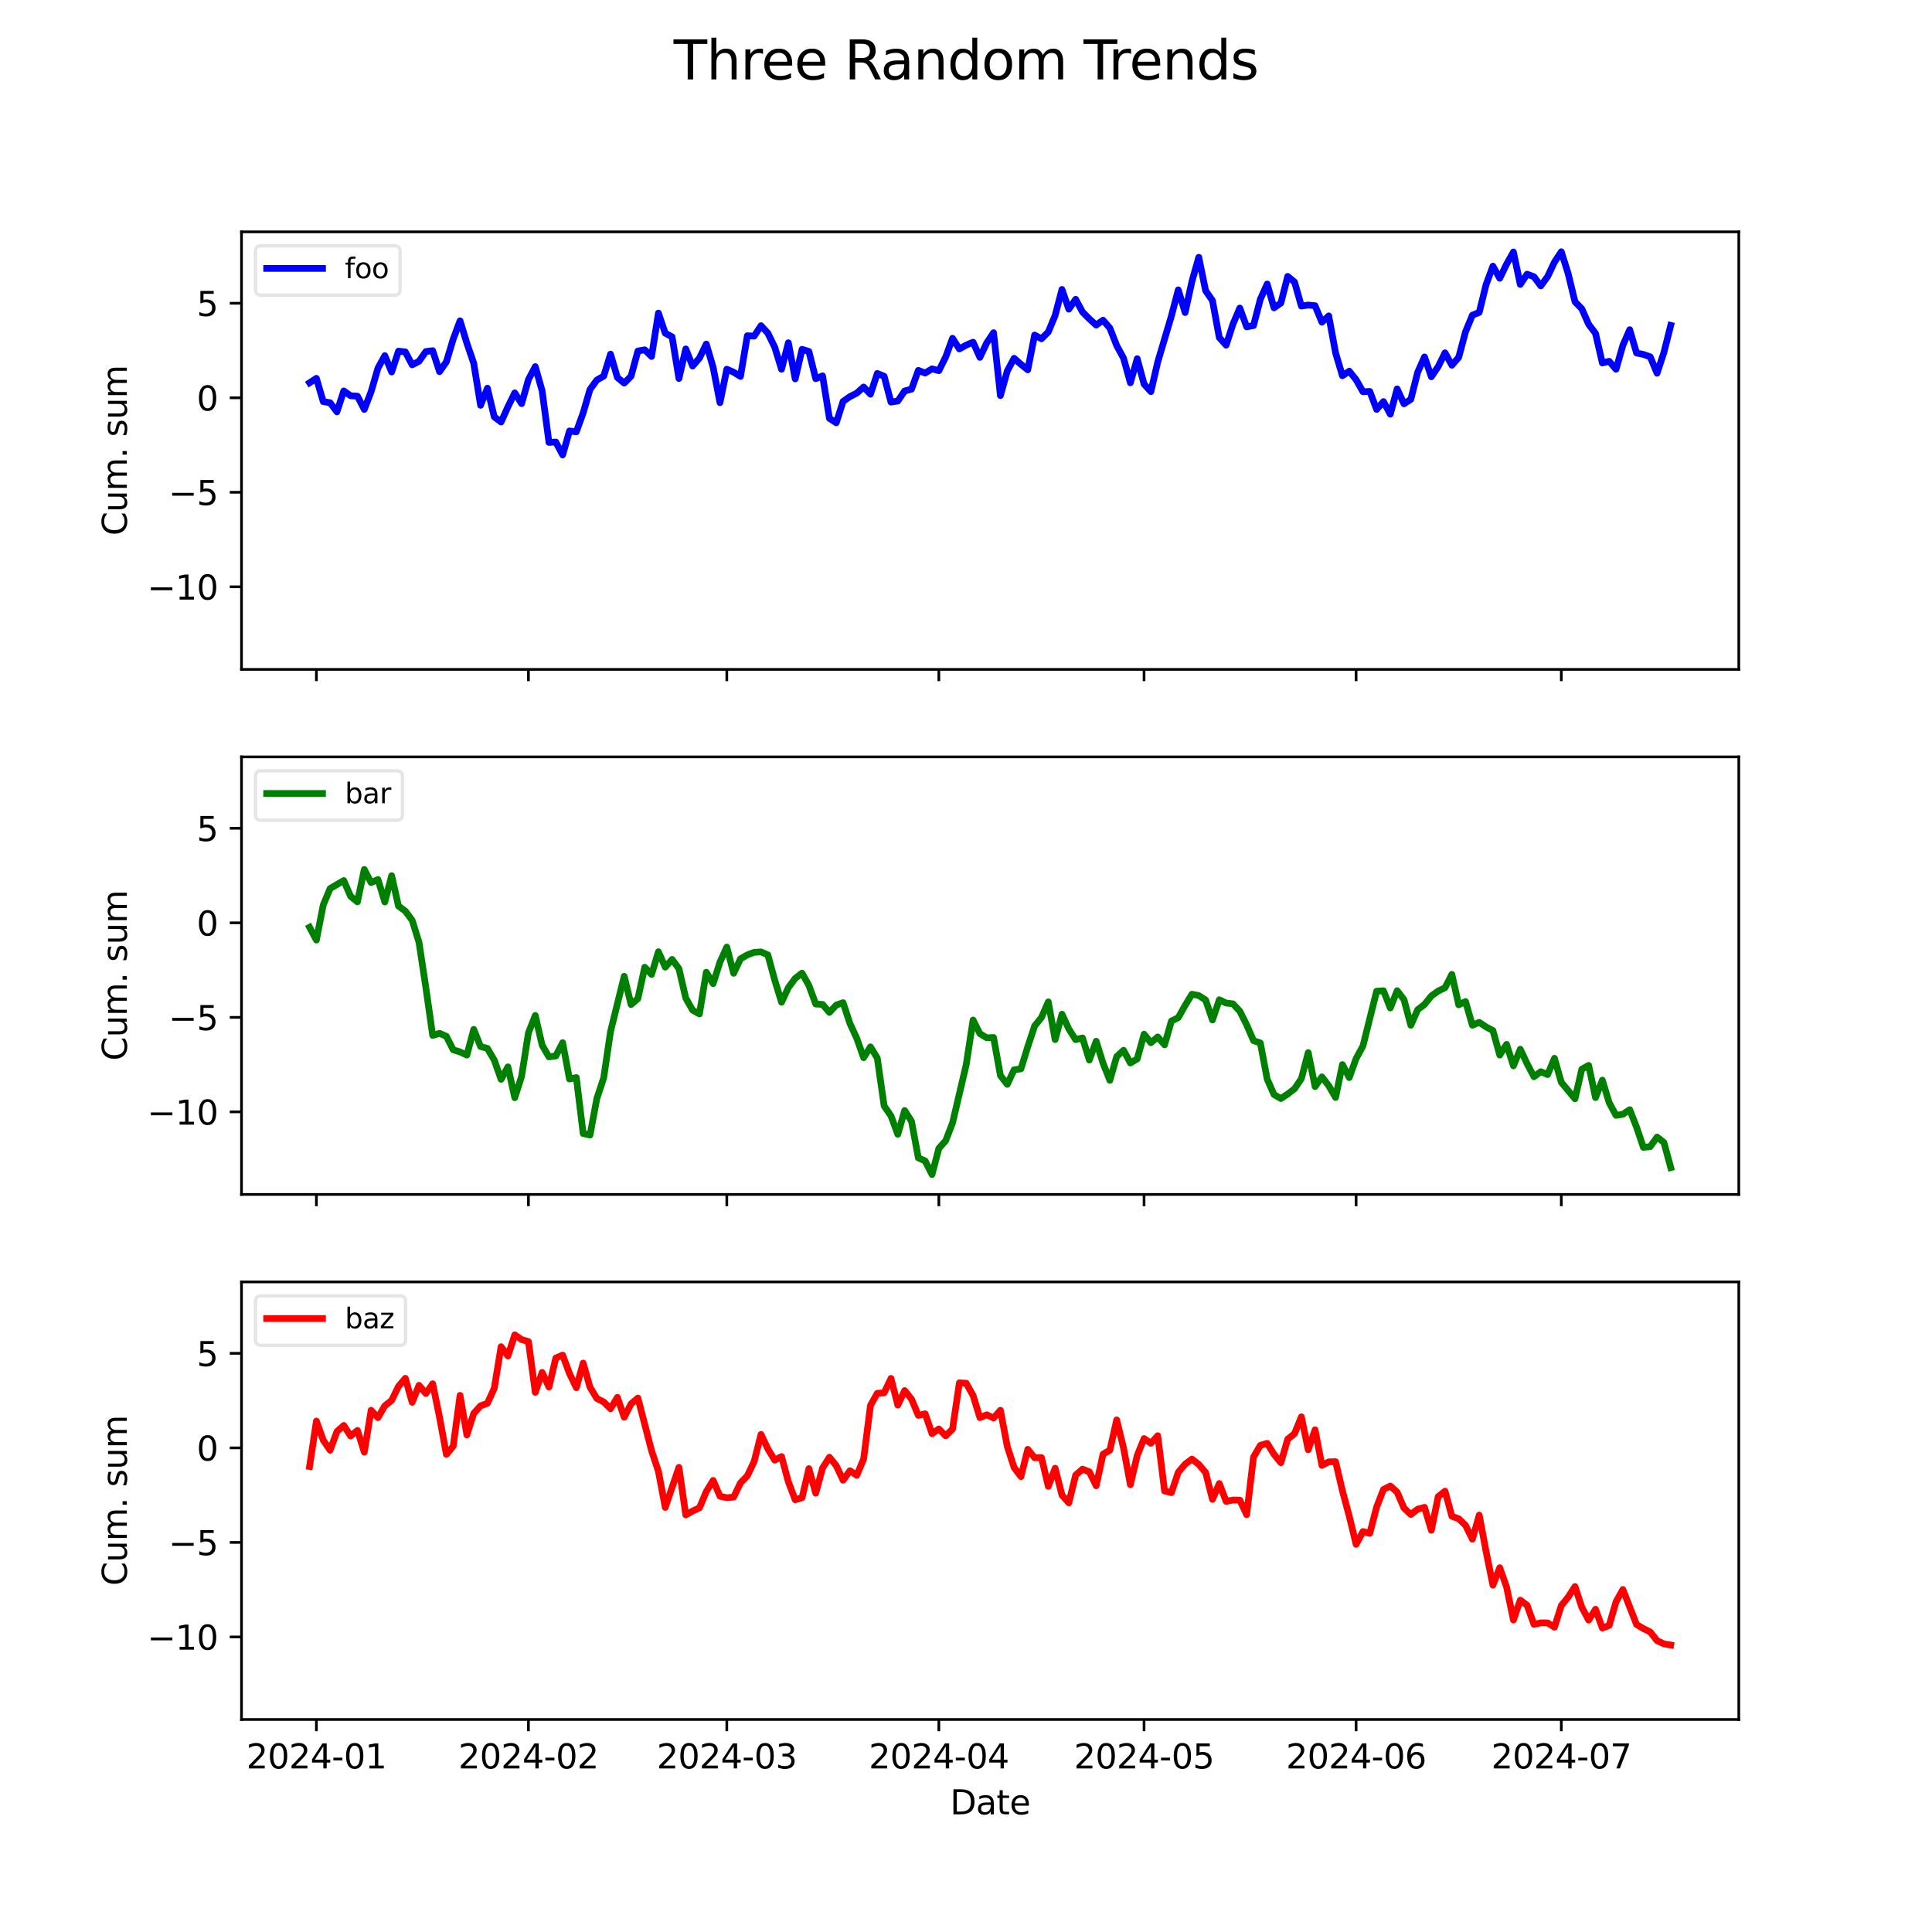 <?xml version="1.0" encoding="utf-8" standalone="no"?>
<!DOCTYPE svg PUBLIC "-//W3C//DTD SVG 1.1//EN"
  "http://www.w3.org/Graphics/SVG/1.1/DTD/svg11.dtd">
<svg xmlns:xlink="http://www.w3.org/1999/xlink" width="576pt" height="576pt" viewBox="0 0 576 576" xmlns="http://www.w3.org/2000/svg" version="1.1">
 <defs>
  <style type="text/css">*{stroke-linejoin: round; stroke-linecap: butt}</style>
 </defs>
 <g id="figure_1">
  <g id="patch_1">
   <path d="M 0 576 
L 576 576 
L 576 0 
L 0 0 
z
" style="fill: #ffffff"/>
  </g>
  <g id="axes_1">
   <g id="patch_2">
    <path d="M 72 199.567 
L 518.4 199.567 
L 518.4 69.12 
L 72 69.12 
z
" style="fill: #ffffff"/>
   </g>
   <g id="matplotlib.axis_1">
    <g id="xtick_1">
     <g id="line2d_1">
      <defs>
       <path id="md5a34d76a6" d="M 0 0 
L 0 3.5 
" style="stroke: #000000; stroke-width: 0.8"/>
      </defs>
      <g>
       <use xlink:href="#md5a34d76a6" x="94.33" y="199.567" style="stroke: #000000; stroke-width: 0.8"/>
      </g>
     </g>
    </g>
    <g id="xtick_2">
     <g id="line2d_2">
      <g>
       <use xlink:href="#md5a34d76a6" x="157.548" y="199.567" style="stroke: #000000; stroke-width: 0.8"/>
      </g>
     </g>
    </g>
    <g id="xtick_3">
     <g id="line2d_3">
      <g>
       <use xlink:href="#md5a34d76a6" x="216.687" y="199.567" style="stroke: #000000; stroke-width: 0.8"/>
      </g>
     </g>
    </g>
    <g id="xtick_4">
     <g id="line2d_4">
      <g>
       <use xlink:href="#md5a34d76a6" x="279.905" y="199.567" style="stroke: #000000; stroke-width: 0.8"/>
      </g>
     </g>
    </g>
    <g id="xtick_5">
     <g id="line2d_5">
      <g>
       <use xlink:href="#md5a34d76a6" x="341.084" y="199.567" style="stroke: #000000; stroke-width: 0.8"/>
      </g>
     </g>
    </g>
    <g id="xtick_6">
     <g id="line2d_6">
      <g>
       <use xlink:href="#md5a34d76a6" x="404.302" y="199.567" style="stroke: #000000; stroke-width: 0.8"/>
      </g>
     </g>
    </g>
    <g id="xtick_7">
     <g id="line2d_7">
      <g>
       <use xlink:href="#md5a34d76a6" x="465.48" y="199.567" style="stroke: #000000; stroke-width: 0.8"/>
      </g>
     </g>
    </g>
   </g>
   <g id="matplotlib.axis_2">
    <g id="ytick_1">
     <g id="line2d_8">
      <defs>
       <path id="m996f405c8d" d="M 0 0 
L -3.5 0 
" style="stroke: #000000; stroke-width: 0.8"/>
      </defs>
      <g>
       <use xlink:href="#m996f405c8d" x="72" y="174.955" style="stroke: #000000; stroke-width: 0.8"/>
      </g>
     </g>
     <g id="text_1">
      <!-- −10 -->
      <g transform="translate(43.895 178.754) scale(0.1 -0.1)">
       <defs>
        <path id="DejaVuSans-2212" d="M 678 2272 
L 4684 2272 
L 4684 1741 
L 678 1741 
L 678 2272 
z
" transform="scale(0.016)"/>
        <path id="DejaVuSans-31" d="M 794 531 
L 1825 531 
L 1825 4091 
L 703 3866 
L 703 4441 
L 1819 4666 
L 2450 4666 
L 2450 531 
L 3481 531 
L 3481 0 
L 794 0 
L 794 531 
z
" transform="scale(0.016)"/>
        <path id="DejaVuSans-30" d="M 2034 4250 
Q 1547 4250 1301 3770 
Q 1056 3291 1056 2328 
Q 1056 1369 1301 889 
Q 1547 409 2034 409 
Q 2525 409 2770 889 
Q 3016 1369 3016 2328 
Q 3016 3291 2770 3770 
Q 2525 4250 2034 4250 
z
M 2034 4750 
Q 2819 4750 3233 4129 
Q 3647 3509 3647 2328 
Q 3647 1150 3233 529 
Q 2819 -91 2034 -91 
Q 1250 -91 836 529 
Q 422 1150 422 2328 
Q 422 3509 836 4129 
Q 1250 4750 2034 4750 
z
" transform="scale(0.016)"/>
       </defs>
       <use xlink:href="#DejaVuSans-2212"/>
       <use xlink:href="#DejaVuSans-31" x="83.789"/>
       <use xlink:href="#DejaVuSans-30" x="147.412"/>
      </g>
     </g>
    </g>
    <g id="ytick_2">
     <g id="line2d_9">
      <g>
       <use xlink:href="#m996f405c8d" x="72" y="146.772" style="stroke: #000000; stroke-width: 0.8"/>
      </g>
     </g>
     <g id="text_2">
      <!-- −5 -->
      <g transform="translate(50.258 150.571) scale(0.1 -0.1)">
       <defs>
        <path id="DejaVuSans-35" d="M 691 4666 
L 3169 4666 
L 3169 4134 
L 1269 4134 
L 1269 2991 
Q 1406 3038 1543 3061 
Q 1681 3084 1819 3084 
Q 2600 3084 3056 2656 
Q 3513 2228 3513 1497 
Q 3513 744 3044 326 
Q 2575 -91 1722 -91 
Q 1428 -91 1123 -41 
Q 819 9 494 109 
L 494 744 
Q 775 591 1075 516 
Q 1375 441 1709 441 
Q 2250 441 2565 725 
Q 2881 1009 2881 1497 
Q 2881 1984 2565 2268 
Q 2250 2553 1709 2553 
Q 1456 2553 1204 2497 
Q 953 2441 691 2322 
L 691 4666 
z
" transform="scale(0.016)"/>
       </defs>
       <use xlink:href="#DejaVuSans-2212"/>
       <use xlink:href="#DejaVuSans-35" x="83.789"/>
      </g>
     </g>
    </g>
    <g id="ytick_3">
     <g id="line2d_10">
      <g>
       <use xlink:href="#m996f405c8d" x="72" y="118.59" style="stroke: #000000; stroke-width: 0.8"/>
      </g>
     </g>
     <g id="text_3">
      <!-- 0 -->
      <g transform="translate(58.638 122.389) scale(0.1 -0.1)">
       <use xlink:href="#DejaVuSans-30"/>
      </g>
     </g>
    </g>
    <g id="ytick_4">
     <g id="line2d_11">
      <g>
       <use xlink:href="#m996f405c8d" x="72" y="90.407" style="stroke: #000000; stroke-width: 0.8"/>
      </g>
     </g>
     <g id="text_4">
      <!-- 5 -->
      <g transform="translate(58.638 94.206) scale(0.1 -0.1)">
       <use xlink:href="#DejaVuSans-35"/>
      </g>
     </g>
    </g>
    <g id="text_5">
     <!-- Cum. sum -->
     <g transform="translate(37.816 159.696) rotate(-90) scale(0.1 -0.1)">
      <defs>
       <path id="DejaVuSans-43" d="M 4122 4306 
L 4122 3641 
Q 3803 3938 3442 4084 
Q 3081 4231 2675 4231 
Q 1875 4231 1450 3742 
Q 1025 3253 1025 2328 
Q 1025 1406 1450 917 
Q 1875 428 2675 428 
Q 3081 428 3442 575 
Q 3803 722 4122 1019 
L 4122 359 
Q 3791 134 3420 21 
Q 3050 -91 2638 -91 
Q 1578 -91 968 557 
Q 359 1206 359 2328 
Q 359 3453 968 4101 
Q 1578 4750 2638 4750 
Q 3056 4750 3426 4639 
Q 3797 4528 4122 4306 
z
" transform="scale(0.016)"/>
       <path id="DejaVuSans-75" d="M 544 1381 
L 544 3500 
L 1119 3500 
L 1119 1403 
Q 1119 906 1312 657 
Q 1506 409 1894 409 
Q 2359 409 2629 706 
Q 2900 1003 2900 1516 
L 2900 3500 
L 3475 3500 
L 3475 0 
L 2900 0 
L 2900 538 
Q 2691 219 2414 64 
Q 2138 -91 1772 -91 
Q 1169 -91 856 284 
Q 544 659 544 1381 
z
M 1991 3584 
L 1991 3584 
z
" transform="scale(0.016)"/>
       <path id="DejaVuSans-6d" d="M 3328 2828 
Q 3544 3216 3844 3400 
Q 4144 3584 4550 3584 
Q 5097 3584 5394 3201 
Q 5691 2819 5691 2113 
L 5691 0 
L 5113 0 
L 5113 2094 
Q 5113 2597 4934 2840 
Q 4756 3084 4391 3084 
Q 3944 3084 3684 2787 
Q 3425 2491 3425 1978 
L 3425 0 
L 2847 0 
L 2847 2094 
Q 2847 2600 2669 2842 
Q 2491 3084 2119 3084 
Q 1678 3084 1418 2786 
Q 1159 2488 1159 1978 
L 1159 0 
L 581 0 
L 581 3500 
L 1159 3500 
L 1159 2956 
Q 1356 3278 1631 3431 
Q 1906 3584 2284 3584 
Q 2666 3584 2933 3390 
Q 3200 3197 3328 2828 
z
" transform="scale(0.016)"/>
       <path id="DejaVuSans-2e" d="M 684 794 
L 1344 794 
L 1344 0 
L 684 0 
L 684 794 
z
" transform="scale(0.016)"/>
       <path id="DejaVuSans-20" transform="scale(0.016)"/>
       <path id="DejaVuSans-73" d="M 2834 3397 
L 2834 2853 
Q 2591 2978 2328 3040 
Q 2066 3103 1784 3103 
Q 1356 3103 1142 2972 
Q 928 2841 928 2578 
Q 928 2378 1081 2264 
Q 1234 2150 1697 2047 
L 1894 2003 
Q 2506 1872 2764 1633 
Q 3022 1394 3022 966 
Q 3022 478 2636 193 
Q 2250 -91 1575 -91 
Q 1294 -91 989 -36 
Q 684 19 347 128 
L 347 722 
Q 666 556 975 473 
Q 1284 391 1588 391 
Q 1994 391 2212 530 
Q 2431 669 2431 922 
Q 2431 1156 2273 1281 
Q 2116 1406 1581 1522 
L 1381 1569 
Q 847 1681 609 1914 
Q 372 2147 372 2553 
Q 372 3047 722 3315 
Q 1072 3584 1716 3584 
Q 2034 3584 2315 3537 
Q 2597 3491 2834 3397 
z
" transform="scale(0.016)"/>
      </defs>
      <use xlink:href="#DejaVuSans-43"/>
      <use xlink:href="#DejaVuSans-75" x="69.824"/>
      <use xlink:href="#DejaVuSans-6d" x="133.203"/>
      <use xlink:href="#DejaVuSans-2e" x="230.615"/>
      <use xlink:href="#DejaVuSans-20" x="262.402"/>
      <use xlink:href="#DejaVuSans-73" x="294.189"/>
      <use xlink:href="#DejaVuSans-75" x="346.289"/>
      <use xlink:href="#DejaVuSans-6d" x="409.668"/>
     </g>
    </g>
   </g>
   <g id="line2d_12">
    <path d="M 92.291 114.122 
L 94.33 112.793 
L 96.369 119.743 
L 98.409 120.067 
L 100.448 122.791 
L 102.487 116.545 
L 104.527 117.996 
L 106.566 118.108 
L 108.605 122.065 
L 110.644 116.765 
L 112.684 109.756 
L 114.723 106.029 
L 116.762 110.904 
L 118.802 104.685 
L 120.841 104.91 
L 122.88 108.778 
L 124.92 107.718 
L 126.959 104.806 
L 128.998 104.549 
L 131.037 110.804 
L 133.077 107.883 
L 135.116 101.106 
L 137.155 95.647 
L 139.195 102.328 
L 141.234 108.295 
L 143.273 120.839 
L 145.312 115.739 
L 147.352 124.284 
L 149.391 125.818 
L 151.43 121.276 
L 153.47 117.122 
L 155.509 120.34 
L 157.548 113.159 
L 159.587 109.294 
L 161.627 116.525 
L 163.666 131.897 
L 165.705 131.782 
L 167.745 135.632 
L 169.784 128.486 
L 171.823 128.741 
L 173.862 123.09 
L 175.902 116.101 
L 177.941 113.299 
L 179.98 112.137 
L 182.02 105.577 
L 184.059 112.54 
L 186.098 114.217 
L 188.137 112.163 
L 190.177 104.654 
L 192.216 104.293 
L 194.255 106.278 
L 196.295 93.341 
L 198.334 99.337 
L 200.373 100.427 
L 202.412 112.848 
L 204.452 104.023 
L 206.491 109.138 
L 208.53 106.751 
L 210.57 102.565 
L 212.609 109.509 
L 214.648 120.047 
L 216.687 110.061 
L 218.727 110.974 
L 220.766 112.225 
L 222.805 100.099 
L 224.845 100.204 
L 226.884 97.1 
L 228.923 99.322 
L 230.962 103.478 
L 233.002 110.091 
L 235.041 102.184 
L 237.08 112.967 
L 239.12 104.143 
L 241.159 104.78 
L 243.198 112.903 
L 245.237 112.063 
L 247.277 124.728 
L 249.316 126.057 
L 251.355 119.676 
L 253.395 118.248 
L 255.434 117.212 
L 257.473 115.378 
L 259.512 117.535 
L 261.552 111.338 
L 263.591 112.179 
L 265.63 119.888 
L 267.67 119.563 
L 269.709 116.56 
L 271.748 116.035 
L 273.787 110.418 
L 275.827 111.22 
L 277.866 109.965 
L 279.905 110.519 
L 281.945 106.412 
L 283.984 100.853 
L 286.023 104.039 
L 288.062 102.894 
L 290.102 102.016 
L 292.141 106.546 
L 294.18 102.223 
L 296.22 99.178 
L 298.259 117.945 
L 300.298 110.631 
L 302.338 106.822 
L 304.377 108.618 
L 306.416 110.262 
L 308.455 99.884 
L 310.495 101.014 
L 312.534 98.968 
L 314.573 94.047 
L 316.613 86.292 
L 318.652 92.172 
L 320.691 89.226 
L 322.73 93.017 
L 324.77 95.067 
L 326.809 96.92 
L 328.848 95.456 
L 330.888 97.805 
L 332.927 103.03 
L 334.966 106.773 
L 337.005 114.13 
L 339.045 106.939 
L 341.084 114.51 
L 343.123 116.76 
L 345.163 107.921 
L 349.241 94.188 
L 351.28 86.418 
L 353.32 93.181 
L 355.359 83.899 
L 357.398 76.704 
L 359.438 86.675 
L 361.477 89.595 
L 363.516 100.647 
L 365.555 102.907 
L 367.595 96.599 
L 369.634 91.846 
L 371.673 97.442 
L 373.713 97.066 
L 375.752 89.223 
L 377.791 84.673 
L 379.83 91.788 
L 381.87 90.346 
L 383.909 82.393 
L 385.948 84.086 
L 387.988 91.256 
L 390.027 90.943 
L 392.066 91.138 
L 394.105 96.052 
L 396.145 94.172 
L 398.184 105.207 
L 400.223 112.036 
L 402.263 110.653 
L 404.302 113.203 
L 406.341 116.791 
L 408.38 116.697 
L 410.42 122.06 
L 412.459 119.73 
L 414.498 123.495 
L 416.538 115.942 
L 418.577 120.397 
L 420.616 119.06 
L 422.655 110.99 
L 424.695 106.408 
L 426.734 112.337 
L 428.773 109.294 
L 430.813 105.184 
L 432.852 108.892 
L 434.891 106.545 
L 436.93 98.906 
L 438.97 93.968 
L 441.009 93.139 
L 443.048 84.858 
L 445.088 79.347 
L 447.127 82.979 
L 449.166 78.757 
L 451.205 75.129 
L 453.245 84.801 
L 455.284 81.74 
L 457.323 82.506 
L 459.363 85.24 
L 461.402 82.454 
L 463.441 78.139 
L 465.48 75.049 
L 467.52 81.551 
L 469.559 89.96 
L 471.598 92.069 
L 473.638 96.696 
L 475.677 99.385 
L 477.716 108.217 
L 479.756 107.71 
L 481.795 110.091 
L 483.834 102.941 
L 485.873 98.293 
L 487.913 105.239 
L 489.952 105.671 
L 491.991 106.381 
L 494.031 111.27 
L 496.07 105.09 
L 498.109 96.995 
L 498.109 96.995 
" clip-path="url(#p30297b0cf4)" style="fill: none; stroke: #0000ff; stroke-width: 2; stroke-linecap: square"/>
   </g>
   <g id="patch_3">
    <path d="M 72 199.567 
L 72 69.12 
" style="fill: none; stroke: #000000; stroke-width: 0.8; stroke-linejoin: miter; stroke-linecap: square"/>
   </g>
   <g id="patch_4">
    <path d="M 518.4 199.567 
L 518.4 69.12 
" style="fill: none; stroke: #000000; stroke-width: 0.8; stroke-linejoin: miter; stroke-linecap: square"/>
   </g>
   <g id="patch_5">
    <path d="M 72 199.567 
L 518.4 199.567 
" style="fill: none; stroke: #000000; stroke-width: 0.8; stroke-linejoin: miter; stroke-linecap: square"/>
   </g>
   <g id="patch_6">
    <path d="M 72 69.12 
L 518.4 69.12 
" style="fill: none; stroke: #000000; stroke-width: 0.8; stroke-linejoin: miter; stroke-linecap: square"/>
   </g>
   <g id="legend_1">
    <g id="patch_7">
     <path d="M 77.831 88.011 
L 117.613 88.011 
Q 119.279 88.011 119.279 86.345 
L 119.279 74.951 
Q 119.279 73.285 117.613 73.285 
L 77.831 73.285 
Q 76.165 73.285 76.165 74.951 
L 76.165 86.345 
Q 76.165 88.011 77.831 88.011 
z
" style="fill: #ffffff; opacity: 0.5; stroke: #cccccc; stroke-linejoin: miter"/>
    </g>
    <g id="line2d_13">
     <path d="M 79.497 80.031 
L 87.827 80.031 
L 96.157 80.031 
" style="fill: none; stroke: #0000ff; stroke-width: 2; stroke-linecap: square"/>
    </g>
    <g id="text_6">
     <!-- foo -->
     <g transform="translate(102.821 82.946) scale(0.083 -0.083)">
      <defs>
       <path id="DejaVuSans-66" d="M 2375 4863 
L 2375 4384 
L 1825 4384 
Q 1516 4384 1395 4259 
Q 1275 4134 1275 3809 
L 1275 3500 
L 2222 3500 
L 2222 3053 
L 1275 3053 
L 1275 0 
L 697 0 
L 697 3053 
L 147 3053 
L 147 3500 
L 697 3500 
L 697 3744 
Q 697 4328 969 4595 
Q 1241 4863 1831 4863 
L 2375 4863 
z
" transform="scale(0.016)"/>
       <path id="DejaVuSans-6f" d="M 1959 3097 
Q 1497 3097 1228 2736 
Q 959 2375 959 1747 
Q 959 1119 1226 758 
Q 1494 397 1959 397 
Q 2419 397 2687 759 
Q 2956 1122 2956 1747 
Q 2956 2369 2687 2733 
Q 2419 3097 1959 3097 
z
M 1959 3584 
Q 2709 3584 3137 3096 
Q 3566 2609 3566 1747 
Q 3566 888 3137 398 
Q 2709 -91 1959 -91 
Q 1206 -91 779 398 
Q 353 888 353 1747 
Q 353 2609 779 3096 
Q 1206 3584 1959 3584 
z
" transform="scale(0.016)"/>
      </defs>
      <use xlink:href="#DejaVuSans-66"/>
      <use xlink:href="#DejaVuSans-6f" x="35.205"/>
      <use xlink:href="#DejaVuSans-6f" x="96.387"/>
     </g>
    </g>
   </g>
  </g>
  <g id="axes_2">
   <g id="patch_8">
    <path d="M 72 356.104 
L 518.4 356.104 
L 518.4 225.656 
L 72 225.656 
z
" style="fill: #ffffff"/>
   </g>
   <g id="matplotlib.axis_3">
    <g id="xtick_8">
     <g id="line2d_14">
      <g>
       <use xlink:href="#md5a34d76a6" x="94.33" y="356.104" style="stroke: #000000; stroke-width: 0.8"/>
      </g>
     </g>
    </g>
    <g id="xtick_9">
     <g id="line2d_15">
      <g>
       <use xlink:href="#md5a34d76a6" x="157.548" y="356.104" style="stroke: #000000; stroke-width: 0.8"/>
      </g>
     </g>
    </g>
    <g id="xtick_10">
     <g id="line2d_16">
      <g>
       <use xlink:href="#md5a34d76a6" x="216.687" y="356.104" style="stroke: #000000; stroke-width: 0.8"/>
      </g>
     </g>
    </g>
    <g id="xtick_11">
     <g id="line2d_17">
      <g>
       <use xlink:href="#md5a34d76a6" x="279.905" y="356.104" style="stroke: #000000; stroke-width: 0.8"/>
      </g>
     </g>
    </g>
    <g id="xtick_12">
     <g id="line2d_18">
      <g>
       <use xlink:href="#md5a34d76a6" x="341.084" y="356.104" style="stroke: #000000; stroke-width: 0.8"/>
      </g>
     </g>
    </g>
    <g id="xtick_13">
     <g id="line2d_19">
      <g>
       <use xlink:href="#md5a34d76a6" x="404.302" y="356.104" style="stroke: #000000; stroke-width: 0.8"/>
      </g>
     </g>
    </g>
    <g id="xtick_14">
     <g id="line2d_20">
      <g>
       <use xlink:href="#md5a34d76a6" x="465.48" y="356.104" style="stroke: #000000; stroke-width: 0.8"/>
      </g>
     </g>
    </g>
   </g>
   <g id="matplotlib.axis_4">
    <g id="ytick_5">
     <g id="line2d_21">
      <g>
       <use xlink:href="#m996f405c8d" x="72" y="331.491" style="stroke: #000000; stroke-width: 0.8"/>
      </g>
     </g>
     <g id="text_7">
      <!-- −10 -->
      <g transform="translate(43.895 335.29) scale(0.1 -0.1)">
       <use xlink:href="#DejaVuSans-2212"/>
       <use xlink:href="#DejaVuSans-31" x="83.789"/>
       <use xlink:href="#DejaVuSans-30" x="147.412"/>
      </g>
     </g>
    </g>
    <g id="ytick_6">
     <g id="line2d_22">
      <g>
       <use xlink:href="#m996f405c8d" x="72" y="303.309" style="stroke: #000000; stroke-width: 0.8"/>
      </g>
     </g>
     <g id="text_8">
      <!-- −5 -->
      <g transform="translate(50.258 307.108) scale(0.1 -0.1)">
       <use xlink:href="#DejaVuSans-2212"/>
       <use xlink:href="#DejaVuSans-35" x="83.789"/>
      </g>
     </g>
    </g>
    <g id="ytick_7">
     <g id="line2d_23">
      <g>
       <use xlink:href="#m996f405c8d" x="72" y="275.126" style="stroke: #000000; stroke-width: 0.8"/>
      </g>
     </g>
     <g id="text_9">
      <!-- 0 -->
      <g transform="translate(58.638 278.925) scale(0.1 -0.1)">
       <use xlink:href="#DejaVuSans-30"/>
      </g>
     </g>
    </g>
    <g id="ytick_8">
     <g id="line2d_24">
      <g>
       <use xlink:href="#m996f405c8d" x="72" y="246.944" style="stroke: #000000; stroke-width: 0.8"/>
      </g>
     </g>
     <g id="text_10">
      <!-- 5 -->
      <g transform="translate(58.638 250.743) scale(0.1 -0.1)">
       <use xlink:href="#DejaVuSans-35"/>
      </g>
     </g>
    </g>
    <g id="text_11">
     <!-- Cum. sum -->
     <g transform="translate(37.816 316.232) rotate(-90) scale(0.1 -0.1)">
      <use xlink:href="#DejaVuSans-43"/>
      <use xlink:href="#DejaVuSans-75" x="69.824"/>
      <use xlink:href="#DejaVuSans-6d" x="133.203"/>
      <use xlink:href="#DejaVuSans-2e" x="230.615"/>
      <use xlink:href="#DejaVuSans-20" x="262.402"/>
      <use xlink:href="#DejaVuSans-73" x="294.189"/>
      <use xlink:href="#DejaVuSans-75" x="346.289"/>
      <use xlink:href="#DejaVuSans-6d" x="409.668"/>
     </g>
    </g>
   </g>
   <g id="line2d_25">
    <path d="M 92.291 276.447 
L 94.33 280.269 
L 96.369 269.807 
L 98.409 264.908 
L 102.487 262.515 
L 104.527 267.224 
L 106.566 268.875 
L 108.605 259.219 
L 110.644 263.143 
L 112.684 262.205 
L 114.723 268.92 
L 116.762 261.075 
L 118.802 270.128 
L 120.841 271.628 
L 122.88 274.367 
L 124.92 280.963 
L 126.959 294.403 
L 128.998 308.714 
L 131.037 308.066 
L 133.077 308.957 
L 135.116 312.983 
L 137.155 313.618 
L 139.195 314.565 
L 141.234 306.894 
L 143.273 312.004 
L 145.312 312.569 
L 147.352 316.04 
L 149.391 321.796 
L 151.43 318.07 
L 153.47 327.278 
L 155.509 320.875 
L 157.548 307.901 
L 159.587 302.753 
L 161.627 311.61 
L 163.666 315.098 
L 165.705 314.82 
L 167.745 310.847 
L 169.784 321.702 
L 171.823 321.26 
L 173.862 337.954 
L 175.902 338.408 
L 177.941 327.516 
L 179.98 321.369 
L 182.02 307.55 
L 186.098 291.057 
L 188.137 299.493 
L 190.177 297.739 
L 192.216 288.363 
L 194.255 290.519 
L 196.295 283.742 
L 198.334 288.343 
L 200.373 286.033 
L 202.412 288.792 
L 204.452 297.575 
L 206.491 301.168 
L 208.53 302.301 
L 210.57 289.849 
L 212.609 293.258 
L 214.648 286.828 
L 216.687 282.359 
L 218.727 290.173 
L 220.766 285.861 
L 222.805 284.686 
L 224.845 283.922 
L 226.884 283.794 
L 228.923 284.681 
L 230.962 292.153 
L 233.002 298.805 
L 235.041 294.444 
L 237.08 291.685 
L 239.12 290.126 
L 241.159 293.785 
L 243.198 299.341 
L 245.237 299.448 
L 247.277 301.838 
L 249.316 299.649 
L 251.355 298.934 
L 253.395 305.14 
L 255.434 309.556 
L 257.473 315.336 
L 259.512 312.102 
L 261.552 315.445 
L 263.591 329.705 
L 265.63 332.678 
L 267.67 338.193 
L 269.709 331.079 
L 271.748 334.28 
L 273.787 345.209 
L 275.827 346.121 
L 277.866 350.174 
L 279.905 342.374 
L 281.945 340.086 
L 283.984 334.784 
L 288.062 317.423 
L 290.102 304.104 
L 292.141 308.177 
L 294.18 309.404 
L 296.22 309.317 
L 298.259 320.654 
L 300.298 323.29 
L 302.338 318.949 
L 304.377 318.664 
L 306.416 312.06 
L 308.455 305.889 
L 310.495 303.349 
L 312.534 298.689 
L 314.573 309.947 
L 316.613 302.362 
L 318.652 306.763 
L 320.691 309.956 
L 322.73 309.443 
L 324.77 316.049 
L 326.809 310.42 
L 328.848 316.966 
L 330.888 322.094 
L 332.927 315.004 
L 334.966 313.12 
L 337.005 316.918 
L 339.045 315.716 
L 341.084 308.334 
L 343.123 310.878 
L 345.163 309.154 
L 347.202 311.497 
L 349.241 304.403 
L 351.28 303.403 
L 353.32 299.767 
L 355.359 296.409 
L 357.398 296.817 
L 359.438 298.142 
L 361.477 304.099 
L 363.516 298.069 
L 365.555 299.049 
L 367.595 299.277 
L 369.634 301.472 
L 371.673 305.543 
L 373.713 310.249 
L 375.752 310.943 
L 377.791 321.712 
L 379.83 326.332 
L 381.87 327.525 
L 383.909 326.177 
L 385.948 324.615 
L 387.988 321.591 
L 390.027 313.824 
L 392.066 323.958 
L 394.105 321.047 
L 396.145 323.693 
L 398.184 327.221 
L 400.223 317.39 
L 402.263 321.271 
L 404.302 315.598 
L 406.341 311.857 
L 410.42 295.502 
L 412.459 295.372 
L 414.498 300.523 
L 416.538 295.362 
L 418.577 298.004 
L 420.616 305.673 
L 422.655 301.028 
L 424.695 299.465 
L 426.734 296.921 
L 428.773 295.476 
L 430.813 294.478 
L 432.852 290.492 
L 434.891 299.572 
L 436.93 298.599 
L 438.97 305.661 
L 441.009 304.794 
L 443.048 306.159 
L 445.088 307.233 
L 447.127 314.563 
L 449.166 311.363 
L 451.205 317.78 
L 453.245 312.812 
L 455.284 317.118 
L 457.323 321.015 
L 459.363 319.501 
L 461.402 320.374 
L 463.441 315.513 
L 465.48 322.674 
L 469.559 327.592 
L 471.598 318.763 
L 473.638 317.626 
L 475.677 327.248 
L 477.716 322.037 
L 479.756 328.752 
L 481.795 332.527 
L 483.834 332.209 
L 485.873 330.829 
L 487.913 336.039 
L 489.952 342.072 
L 491.991 341.863 
L 494.031 338.997 
L 496.07 340.602 
L 498.109 348.107 
L 498.109 348.107 
" clip-path="url(#pd4b027726d)" style="fill: none; stroke: #008000; stroke-width: 2; stroke-linecap: square"/>
   </g>
   <g id="patch_9">
    <path d="M 72 356.104 
L 72 225.656 
" style="fill: none; stroke: #000000; stroke-width: 0.8; stroke-linejoin: miter; stroke-linecap: square"/>
   </g>
   <g id="patch_10">
    <path d="M 518.4 356.104 
L 518.4 225.656 
" style="fill: none; stroke: #000000; stroke-width: 0.8; stroke-linejoin: miter; stroke-linecap: square"/>
   </g>
   <g id="patch_11">
    <path d="M 72 356.104 
L 518.4 356.104 
" style="fill: none; stroke: #000000; stroke-width: 0.8; stroke-linejoin: miter; stroke-linecap: square"/>
   </g>
   <g id="patch_12">
    <path d="M 72 225.656 
L 518.4 225.656 
" style="fill: none; stroke: #000000; stroke-width: 0.8; stroke-linejoin: miter; stroke-linecap: square"/>
   </g>
   <g id="legend_2">
    <g id="patch_13">
     <path d="M 77.831 244.547 
L 118.304 244.547 
Q 119.97 244.547 119.97 242.881 
L 119.97 231.487 
Q 119.97 229.821 118.304 229.821 
L 77.831 229.821 
Q 76.165 229.821 76.165 231.487 
L 76.165 242.881 
Q 76.165 244.547 77.831 244.547 
z
" style="fill: #ffffff; opacity: 0.5; stroke: #cccccc; stroke-linejoin: miter"/>
    </g>
    <g id="line2d_26">
     <path d="M 79.497 236.567 
L 87.827 236.567 
L 96.157 236.567 
" style="fill: none; stroke: #008000; stroke-width: 2; stroke-linecap: square"/>
    </g>
    <g id="text_12">
     <!-- bar -->
     <g transform="translate(102.821 239.483) scale(0.083 -0.083)">
      <defs>
       <path id="DejaVuSans-62" d="M 3116 1747 
Q 3116 2381 2855 2742 
Q 2594 3103 2138 3103 
Q 1681 3103 1420 2742 
Q 1159 2381 1159 1747 
Q 1159 1113 1420 752 
Q 1681 391 2138 391 
Q 2594 391 2855 752 
Q 3116 1113 3116 1747 
z
M 1159 2969 
Q 1341 3281 1617 3432 
Q 1894 3584 2278 3584 
Q 2916 3584 3314 3078 
Q 3713 2572 3713 1747 
Q 3713 922 3314 415 
Q 2916 -91 2278 -91 
Q 1894 -91 1617 61 
Q 1341 213 1159 525 
L 1159 0 
L 581 0 
L 581 4863 
L 1159 4863 
L 1159 2969 
z
" transform="scale(0.016)"/>
       <path id="DejaVuSans-61" d="M 2194 1759 
Q 1497 1759 1228 1600 
Q 959 1441 959 1056 
Q 959 750 1161 570 
Q 1363 391 1709 391 
Q 2188 391 2477 730 
Q 2766 1069 2766 1631 
L 2766 1759 
L 2194 1759 
z
M 3341 1997 
L 3341 0 
L 2766 0 
L 2766 531 
Q 2569 213 2275 61 
Q 1981 -91 1556 -91 
Q 1019 -91 701 211 
Q 384 513 384 1019 
Q 384 1609 779 1909 
Q 1175 2209 1959 2209 
L 2766 2209 
L 2766 2266 
Q 2766 2663 2505 2880 
Q 2244 3097 1772 3097 
Q 1472 3097 1187 3025 
Q 903 2953 641 2809 
L 641 3341 
Q 956 3463 1253 3523 
Q 1550 3584 1831 3584 
Q 2591 3584 2966 3190 
Q 3341 2797 3341 1997 
z
" transform="scale(0.016)"/>
       <path id="DejaVuSans-72" d="M 2631 2963 
Q 2534 3019 2420 3045 
Q 2306 3072 2169 3072 
Q 1681 3072 1420 2755 
Q 1159 2438 1159 1844 
L 1159 0 
L 581 0 
L 581 3500 
L 1159 3500 
L 1159 2956 
Q 1341 3275 1631 3429 
Q 1922 3584 2338 3584 
Q 2397 3584 2469 3576 
Q 2541 3569 2628 3553 
L 2631 2963 
z
" transform="scale(0.016)"/>
      </defs>
      <use xlink:href="#DejaVuSans-62"/>
      <use xlink:href="#DejaVuSans-61" x="63.477"/>
      <use xlink:href="#DejaVuSans-72" x="124.756"/>
     </g>
    </g>
   </g>
  </g>
  <g id="axes_3">
   <g id="patch_14">
    <path d="M 72 512.64 
L 518.4 512.64 
L 518.4 382.193 
L 72 382.193 
z
" style="fill: #ffffff"/>
   </g>
   <g id="matplotlib.axis_5">
    <g id="xtick_15">
     <g id="line2d_27">
      <g>
       <use xlink:href="#md5a34d76a6" x="94.33" y="512.64" style="stroke: #000000; stroke-width: 0.8"/>
      </g>
     </g>
     <g id="text_13">
      <!-- 2024-01 -->
      <g transform="translate(73.439 527.238) scale(0.1 -0.1)">
       <defs>
        <path id="DejaVuSans-32" d="M 1228 531 
L 3431 531 
L 3431 0 
L 469 0 
L 469 531 
Q 828 903 1448 1529 
Q 2069 2156 2228 2338 
Q 2531 2678 2651 2914 
Q 2772 3150 2772 3378 
Q 2772 3750 2511 3984 
Q 2250 4219 1831 4219 
Q 1534 4219 1204 4116 
Q 875 4013 500 3803 
L 500 4441 
Q 881 4594 1212 4672 
Q 1544 4750 1819 4750 
Q 2544 4750 2975 4387 
Q 3406 4025 3406 3419 
Q 3406 3131 3298 2873 
Q 3191 2616 2906 2266 
Q 2828 2175 2409 1742 
Q 1991 1309 1228 531 
z
" transform="scale(0.016)"/>
        <path id="DejaVuSans-34" d="M 2419 4116 
L 825 1625 
L 2419 1625 
L 2419 4116 
z
M 2253 4666 
L 3047 4666 
L 3047 1625 
L 3713 1625 
L 3713 1100 
L 3047 1100 
L 3047 0 
L 2419 0 
L 2419 1100 
L 313 1100 
L 313 1709 
L 2253 4666 
z
" transform="scale(0.016)"/>
        <path id="DejaVuSans-2d" d="M 313 2009 
L 1997 2009 
L 1997 1497 
L 313 1497 
L 313 2009 
z
" transform="scale(0.016)"/>
       </defs>
       <use xlink:href="#DejaVuSans-32"/>
       <use xlink:href="#DejaVuSans-30" x="63.623"/>
       <use xlink:href="#DejaVuSans-32" x="127.246"/>
       <use xlink:href="#DejaVuSans-34" x="190.869"/>
       <use xlink:href="#DejaVuSans-2d" x="254.492"/>
       <use xlink:href="#DejaVuSans-30" x="290.576"/>
       <use xlink:href="#DejaVuSans-31" x="354.199"/>
      </g>
     </g>
    </g>
    <g id="xtick_16">
     <g id="line2d_28">
      <g>
       <use xlink:href="#md5a34d76a6" x="157.548" y="512.64" style="stroke: #000000; stroke-width: 0.8"/>
      </g>
     </g>
     <g id="text_14">
      <!-- 2024-02 -->
      <g transform="translate(136.657 527.238) scale(0.1 -0.1)">
       <use xlink:href="#DejaVuSans-32"/>
       <use xlink:href="#DejaVuSans-30" x="63.623"/>
       <use xlink:href="#DejaVuSans-32" x="127.246"/>
       <use xlink:href="#DejaVuSans-34" x="190.869"/>
       <use xlink:href="#DejaVuSans-2d" x="254.492"/>
       <use xlink:href="#DejaVuSans-30" x="290.576"/>
       <use xlink:href="#DejaVuSans-32" x="354.199"/>
      </g>
     </g>
    </g>
    <g id="xtick_17">
     <g id="line2d_29">
      <g>
       <use xlink:href="#md5a34d76a6" x="216.687" y="512.64" style="stroke: #000000; stroke-width: 0.8"/>
      </g>
     </g>
     <g id="text_15">
      <!-- 2024-03 -->
      <g transform="translate(195.796 527.238) scale(0.1 -0.1)">
       <defs>
        <path id="DejaVuSans-33" d="M 2597 2516 
Q 3050 2419 3304 2112 
Q 3559 1806 3559 1356 
Q 3559 666 3084 287 
Q 2609 -91 1734 -91 
Q 1441 -91 1130 -33 
Q 819 25 488 141 
L 488 750 
Q 750 597 1062 519 
Q 1375 441 1716 441 
Q 2309 441 2620 675 
Q 2931 909 2931 1356 
Q 2931 1769 2642 2001 
Q 2353 2234 1838 2234 
L 1294 2234 
L 1294 2753 
L 1863 2753 
Q 2328 2753 2575 2939 
Q 2822 3125 2822 3475 
Q 2822 3834 2567 4026 
Q 2313 4219 1838 4219 
Q 1578 4219 1281 4162 
Q 984 4106 628 3988 
L 628 4550 
Q 988 4650 1302 4700 
Q 1616 4750 1894 4750 
Q 2613 4750 3031 4423 
Q 3450 4097 3450 3541 
Q 3450 3153 3228 2886 
Q 3006 2619 2597 2516 
z
" transform="scale(0.016)"/>
       </defs>
       <use xlink:href="#DejaVuSans-32"/>
       <use xlink:href="#DejaVuSans-30" x="63.623"/>
       <use xlink:href="#DejaVuSans-32" x="127.246"/>
       <use xlink:href="#DejaVuSans-34" x="190.869"/>
       <use xlink:href="#DejaVuSans-2d" x="254.492"/>
       <use xlink:href="#DejaVuSans-30" x="290.576"/>
       <use xlink:href="#DejaVuSans-33" x="354.199"/>
      </g>
     </g>
    </g>
    <g id="xtick_18">
     <g id="line2d_30">
      <g>
       <use xlink:href="#md5a34d76a6" x="279.905" y="512.64" style="stroke: #000000; stroke-width: 0.8"/>
      </g>
     </g>
     <g id="text_16">
      <!-- 2024-04 -->
      <g transform="translate(259.014 527.238) scale(0.1 -0.1)">
       <use xlink:href="#DejaVuSans-32"/>
       <use xlink:href="#DejaVuSans-30" x="63.623"/>
       <use xlink:href="#DejaVuSans-32" x="127.246"/>
       <use xlink:href="#DejaVuSans-34" x="190.869"/>
       <use xlink:href="#DejaVuSans-2d" x="254.492"/>
       <use xlink:href="#DejaVuSans-30" x="290.576"/>
       <use xlink:href="#DejaVuSans-34" x="354.199"/>
      </g>
     </g>
    </g>
    <g id="xtick_19">
     <g id="line2d_31">
      <g>
       <use xlink:href="#md5a34d76a6" x="341.084" y="512.64" style="stroke: #000000; stroke-width: 0.8"/>
      </g>
     </g>
     <g id="text_17">
      <!-- 2024-05 -->
      <g transform="translate(320.193 527.238) scale(0.1 -0.1)">
       <use xlink:href="#DejaVuSans-32"/>
       <use xlink:href="#DejaVuSans-30" x="63.623"/>
       <use xlink:href="#DejaVuSans-32" x="127.246"/>
       <use xlink:href="#DejaVuSans-34" x="190.869"/>
       <use xlink:href="#DejaVuSans-2d" x="254.492"/>
       <use xlink:href="#DejaVuSans-30" x="290.576"/>
       <use xlink:href="#DejaVuSans-35" x="354.199"/>
      </g>
     </g>
    </g>
    <g id="xtick_20">
     <g id="line2d_32">
      <g>
       <use xlink:href="#md5a34d76a6" x="404.302" y="512.64" style="stroke: #000000; stroke-width: 0.8"/>
      </g>
     </g>
     <g id="text_18">
      <!-- 2024-06 -->
      <g transform="translate(383.41 527.238) scale(0.1 -0.1)">
       <defs>
        <path id="DejaVuSans-36" d="M 2113 2584 
Q 1688 2584 1439 2293 
Q 1191 2003 1191 1497 
Q 1191 994 1439 701 
Q 1688 409 2113 409 
Q 2538 409 2786 701 
Q 3034 994 3034 1497 
Q 3034 2003 2786 2293 
Q 2538 2584 2113 2584 
z
M 3366 4563 
L 3366 3988 
Q 3128 4100 2886 4159 
Q 2644 4219 2406 4219 
Q 1781 4219 1451 3797 
Q 1122 3375 1075 2522 
Q 1259 2794 1537 2939 
Q 1816 3084 2150 3084 
Q 2853 3084 3261 2657 
Q 3669 2231 3669 1497 
Q 3669 778 3244 343 
Q 2819 -91 2113 -91 
Q 1303 -91 875 529 
Q 447 1150 447 2328 
Q 447 3434 972 4092 
Q 1497 4750 2381 4750 
Q 2619 4750 2861 4703 
Q 3103 4656 3366 4563 
z
" transform="scale(0.016)"/>
       </defs>
       <use xlink:href="#DejaVuSans-32"/>
       <use xlink:href="#DejaVuSans-30" x="63.623"/>
       <use xlink:href="#DejaVuSans-32" x="127.246"/>
       <use xlink:href="#DejaVuSans-34" x="190.869"/>
       <use xlink:href="#DejaVuSans-2d" x="254.492"/>
       <use xlink:href="#DejaVuSans-30" x="290.576"/>
       <use xlink:href="#DejaVuSans-36" x="354.199"/>
      </g>
     </g>
    </g>
    <g id="xtick_21">
     <g id="line2d_33">
      <g>
       <use xlink:href="#md5a34d76a6" x="465.48" y="512.64" style="stroke: #000000; stroke-width: 0.8"/>
      </g>
     </g>
     <g id="text_19">
      <!-- 2024-07 -->
      <g transform="translate(444.589 527.238) scale(0.1 -0.1)">
       <defs>
        <path id="DejaVuSans-37" d="M 525 4666 
L 3525 4666 
L 3525 4397 
L 1831 0 
L 1172 0 
L 2766 4134 
L 525 4134 
L 525 4666 
z
" transform="scale(0.016)"/>
       </defs>
       <use xlink:href="#DejaVuSans-32"/>
       <use xlink:href="#DejaVuSans-30" x="63.623"/>
       <use xlink:href="#DejaVuSans-32" x="127.246"/>
       <use xlink:href="#DejaVuSans-34" x="190.869"/>
       <use xlink:href="#DejaVuSans-2d" x="254.492"/>
       <use xlink:href="#DejaVuSans-30" x="290.576"/>
       <use xlink:href="#DejaVuSans-37" x="354.199"/>
      </g>
     </g>
    </g>
    <g id="text_20">
     <!-- Date -->
     <g transform="translate(283.249 540.917) scale(0.1 -0.1)">
      <defs>
       <path id="DejaVuSans-44" d="M 1259 4147 
L 1259 519 
L 2022 519 
Q 2988 519 3436 956 
Q 3884 1394 3884 2338 
Q 3884 3275 3436 3711 
Q 2988 4147 2022 4147 
L 1259 4147 
z
M 628 4666 
L 1925 4666 
Q 3281 4666 3915 4102 
Q 4550 3538 4550 2338 
Q 4550 1131 3912 565 
Q 3275 0 1925 0 
L 628 0 
L 628 4666 
z
" transform="scale(0.016)"/>
       <path id="DejaVuSans-74" d="M 1172 4494 
L 1172 3500 
L 2356 3500 
L 2356 3053 
L 1172 3053 
L 1172 1153 
Q 1172 725 1289 603 
Q 1406 481 1766 481 
L 2356 481 
L 2356 0 
L 1766 0 
Q 1100 0 847 248 
Q 594 497 594 1153 
L 594 3053 
L 172 3053 
L 172 3500 
L 594 3500 
L 594 4494 
L 1172 4494 
z
" transform="scale(0.016)"/>
       <path id="DejaVuSans-65" d="M 3597 1894 
L 3597 1613 
L 953 1613 
Q 991 1019 1311 708 
Q 1631 397 2203 397 
Q 2534 397 2845 478 
Q 3156 559 3463 722 
L 3463 178 
Q 3153 47 2828 -22 
Q 2503 -91 2169 -91 
Q 1331 -91 842 396 
Q 353 884 353 1716 
Q 353 2575 817 3079 
Q 1281 3584 2069 3584 
Q 2775 3584 3186 3129 
Q 3597 2675 3597 1894 
z
M 3022 2063 
Q 3016 2534 2758 2815 
Q 2500 3097 2075 3097 
Q 1594 3097 1305 2825 
Q 1016 2553 972 2059 
L 3022 2063 
z
" transform="scale(0.016)"/>
      </defs>
      <use xlink:href="#DejaVuSans-44"/>
      <use xlink:href="#DejaVuSans-61" x="77.002"/>
      <use xlink:href="#DejaVuSans-74" x="138.281"/>
      <use xlink:href="#DejaVuSans-65" x="177.49"/>
     </g>
    </g>
   </g>
   <g id="matplotlib.axis_6">
    <g id="ytick_9">
     <g id="line2d_34">
      <g>
       <use xlink:href="#m996f405c8d" x="72" y="488.028" style="stroke: #000000; stroke-width: 0.8"/>
      </g>
     </g>
     <g id="text_21">
      <!-- −10 -->
      <g transform="translate(43.895 491.827) scale(0.1 -0.1)">
       <use xlink:href="#DejaVuSans-2212"/>
       <use xlink:href="#DejaVuSans-31" x="83.789"/>
       <use xlink:href="#DejaVuSans-30" x="147.412"/>
      </g>
     </g>
    </g>
    <g id="ytick_10">
     <g id="line2d_35">
      <g>
       <use xlink:href="#m996f405c8d" x="72" y="459.845" style="stroke: #000000; stroke-width: 0.8"/>
      </g>
     </g>
     <g id="text_22">
      <!-- −5 -->
      <g transform="translate(50.258 463.644) scale(0.1 -0.1)">
       <use xlink:href="#DejaVuSans-2212"/>
       <use xlink:href="#DejaVuSans-35" x="83.789"/>
      </g>
     </g>
    </g>
    <g id="ytick_11">
     <g id="line2d_36">
      <g>
       <use xlink:href="#m996f405c8d" x="72" y="431.663" style="stroke: #000000; stroke-width: 0.8"/>
      </g>
     </g>
     <g id="text_23">
      <!-- 0 -->
      <g transform="translate(58.638 435.462) scale(0.1 -0.1)">
       <use xlink:href="#DejaVuSans-30"/>
      </g>
     </g>
    </g>
    <g id="ytick_12">
     <g id="line2d_37">
      <g>
       <use xlink:href="#m996f405c8d" x="72" y="403.48" style="stroke: #000000; stroke-width: 0.8"/>
      </g>
     </g>
     <g id="text_24">
      <!-- 5 -->
      <g transform="translate(58.638 407.279) scale(0.1 -0.1)">
       <use xlink:href="#DejaVuSans-35"/>
      </g>
     </g>
    </g>
    <g id="text_25">
     <!-- Cum. sum -->
     <g transform="translate(37.816 472.769) rotate(-90) scale(0.1 -0.1)">
      <use xlink:href="#DejaVuSans-43"/>
      <use xlink:href="#DejaVuSans-75" x="69.824"/>
      <use xlink:href="#DejaVuSans-6d" x="133.203"/>
      <use xlink:href="#DejaVuSans-2e" x="230.615"/>
      <use xlink:href="#DejaVuSans-20" x="262.402"/>
      <use xlink:href="#DejaVuSans-73" x="294.189"/>
      <use xlink:href="#DejaVuSans-75" x="346.289"/>
      <use xlink:href="#DejaVuSans-6d" x="409.668"/>
     </g>
    </g>
   </g>
   <g id="line2d_38">
    <path d="M 92.291 437.217 
L 94.33 423.66 
L 96.369 429.361 
L 98.409 432.372 
L 100.448 426.81 
L 102.487 424.97 
L 104.527 428.136 
L 106.566 426.456 
L 108.605 432.947 
L 110.644 420.451 
L 112.684 422.657 
L 114.723 419.11 
L 116.762 417.506 
L 118.802 413.325 
L 120.841 410.915 
L 122.88 418.083 
L 124.92 413.017 
L 126.959 415.456 
L 128.998 412.544 
L 131.037 422.5 
L 133.077 433.605 
L 135.116 431.157 
L 137.155 416.006 
L 139.195 427.81 
L 141.234 421.381 
L 143.273 419.123 
L 145.312 418.388 
L 147.352 413.911 
L 149.391 401.494 
L 151.43 404.271 
L 153.47 397.962 
L 155.509 399.374 
L 157.548 399.969 
L 159.587 415.123 
L 161.627 409.175 
L 163.666 413.526 
L 165.705 404.875 
L 167.745 404.009 
L 169.784 409.504 
L 171.823 413.719 
L 173.862 406.376 
L 175.902 413.59 
L 177.941 416.941 
L 179.98 417.97 
L 182.02 419.994 
L 184.059 416.603 
L 186.098 422.527 
L 188.137 418.533 
L 190.177 416.802 
L 194.255 432.505 
L 196.295 438.666 
L 198.334 449.415 
L 202.412 437.469 
L 204.452 451.652 
L 206.491 450.5 
L 208.53 449.548 
L 210.57 444.681 
L 212.609 441.361 
L 214.648 446.072 
L 216.687 446.53 
L 218.727 446.341 
L 220.766 442.102 
L 222.805 440.008 
L 224.845 435.691 
L 226.884 427.652 
L 228.923 431.955 
L 230.962 435.331 
L 233.002 434.246 
L 235.041 441.809 
L 237.08 447.145 
L 239.12 446.524 
L 241.159 437.853 
L 243.198 445.182 
L 245.237 437.663 
L 247.277 434.447 
L 249.316 436.975 
L 251.355 441.311 
L 253.395 438.473 
L 255.434 439.855 
L 257.473 434.992 
L 259.512 419.028 
L 261.552 415.389 
L 263.591 415.25 
L 265.63 410.95 
L 267.67 418.918 
L 269.709 414.578 
L 271.748 417.113 
L 273.787 421.982 
L 275.827 421.498 
L 277.866 427.433 
L 279.905 426.016 
L 281.945 428.072 
L 283.984 426.047 
L 286.023 412.272 
L 288.062 412.387 
L 290.102 416.028 
L 292.141 422.655 
L 294.18 421.797 
L 296.22 422.761 
L 298.259 420.44 
L 300.298 431.219 
L 302.338 437.513 
L 304.377 440.235 
L 306.416 432.089 
L 308.455 434.618 
L 310.495 434.566 
L 312.534 443.139 
L 314.573 437.723 
L 316.613 445.756 
L 318.652 448.063 
L 320.691 439.786 
L 322.73 438 
L 324.77 438.805 
L 326.809 442.971 
L 328.848 433.552 
L 330.888 432.351 
L 332.927 423.318 
L 334.966 431.697 
L 337.005 442.638 
L 339.045 433.929 
L 341.084 428.885 
L 343.123 430.295 
L 345.163 428.032 
L 347.202 444.523 
L 349.241 445.014 
L 351.28 438.942 
L 353.32 436.535 
L 355.359 434.994 
L 357.398 436.597 
L 359.438 439.006 
L 361.477 447.024 
L 363.516 442.286 
L 365.555 447.614 
L 367.595 447.208 
L 369.634 447.24 
L 371.673 451.589 
L 373.713 434.398 
L 375.752 430.919 
L 377.791 430.312 
L 379.83 433.587 
L 381.87 436.094 
L 383.909 429.072 
L 385.948 427.417 
L 387.988 422.401 
L 390.027 432.231 
L 392.066 426.264 
L 394.105 436.89 
L 396.145 435.825 
L 398.184 435.769 
L 400.223 444.455 
L 402.263 452.045 
L 404.302 460.428 
L 406.341 456.6 
L 408.38 457.158 
L 410.42 449.304 
L 412.459 444.069 
L 414.498 443.035 
L 416.538 444.867 
L 418.577 449.606 
L 420.616 451.517 
L 422.655 449.943 
L 424.695 449.391 
L 426.734 456.24 
L 428.773 446.192 
L 430.813 444.569 
L 432.852 452.042 
L 434.891 452.795 
L 436.93 454.76 
L 438.97 458.889 
L 441.009 451.701 
L 443.048 462.544 
L 445.088 472.593 
L 447.127 467.39 
L 449.166 473.175 
L 451.205 482.996 
L 453.245 477.058 
L 455.284 478.586 
L 457.323 484.297 
L 459.363 483.821 
L 461.402 483.839 
L 463.441 485.129 
L 465.48 478.682 
L 467.52 476.159 
L 469.559 472.999 
L 471.598 479.203 
L 473.638 483.008 
L 475.677 479.781 
L 477.716 485.382 
L 479.756 484.589 
L 481.795 477.558 
L 483.834 473.875 
L 487.913 484.328 
L 489.952 485.542 
L 491.991 486.542 
L 494.031 489.14 
L 496.07 490.1 
L 498.109 490.442 
L 498.109 490.442 
" clip-path="url(#p6698bd5229)" style="fill: none; stroke: #ff0000; stroke-width: 2; stroke-linecap: square"/>
   </g>
   <g id="patch_15">
    <path d="M 72 512.64 
L 72 382.193 
" style="fill: none; stroke: #000000; stroke-width: 0.8; stroke-linejoin: miter; stroke-linecap: square"/>
   </g>
   <g id="patch_16">
    <path d="M 518.4 512.64 
L 518.4 382.193 
" style="fill: none; stroke: #000000; stroke-width: 0.8; stroke-linejoin: miter; stroke-linecap: square"/>
   </g>
   <g id="patch_17">
    <path d="M 72 512.64 
L 518.4 512.64 
" style="fill: none; stroke: #000000; stroke-width: 0.8; stroke-linejoin: miter; stroke-linecap: square"/>
   </g>
   <g id="patch_18">
    <path d="M 72 382.193 
L 518.4 382.193 
" style="fill: none; stroke: #000000; stroke-width: 0.8; stroke-linejoin: miter; stroke-linecap: square"/>
   </g>
   <g id="legend_3">
    <g id="patch_19">
     <path d="M 77.831 401.084 
L 119.252 401.084 
Q 120.918 401.084 120.918 399.418 
L 120.918 388.024 
Q 120.918 386.358 119.252 386.358 
L 77.831 386.358 
Q 76.165 386.358 76.165 388.024 
L 76.165 399.418 
Q 76.165 401.084 77.831 401.084 
z
" style="fill: #ffffff; opacity: 0.5; stroke: #cccccc; stroke-linejoin: miter"/>
    </g>
    <g id="line2d_39">
     <path d="M 79.497 393.104 
L 87.827 393.104 
L 96.157 393.104 
" style="fill: none; stroke: #ff0000; stroke-width: 2; stroke-linecap: square"/>
    </g>
    <g id="text_26">
     <!-- baz -->
     <g transform="translate(102.821 396.019) scale(0.083 -0.083)">
      <defs>
       <path id="DejaVuSans-7a" d="M 353 3500 
L 3084 3500 
L 3084 2975 
L 922 459 
L 3084 459 
L 3084 0 
L 275 0 
L 275 525 
L 2438 3041 
L 353 3041 
L 353 3500 
z
" transform="scale(0.016)"/>
      </defs>
      <use xlink:href="#DejaVuSans-62"/>
      <use xlink:href="#DejaVuSans-61" x="63.477"/>
      <use xlink:href="#DejaVuSans-7a" x="124.756"/>
     </g>
    </g>
   </g>
  </g>
  <g id="text_27">
   <!-- Three Random Trends -->
   <g transform="translate(200.834 23.677) scale(0.16 -0.16)">
    <defs>
     <path id="DejaVuSans-54" d="M -19 4666 
L 3928 4666 
L 3928 4134 
L 2272 4134 
L 2272 0 
L 1638 0 
L 1638 4134 
L -19 4134 
L -19 4666 
z
" transform="scale(0.016)"/>
     <path id="DejaVuSans-68" d="M 3513 2113 
L 3513 0 
L 2938 0 
L 2938 2094 
Q 2938 2591 2744 2837 
Q 2550 3084 2163 3084 
Q 1697 3084 1428 2787 
Q 1159 2491 1159 1978 
L 1159 0 
L 581 0 
L 581 4863 
L 1159 4863 
L 1159 2956 
Q 1366 3272 1645 3428 
Q 1925 3584 2291 3584 
Q 2894 3584 3203 3211 
Q 3513 2838 3513 2113 
z
" transform="scale(0.016)"/>
     <path id="DejaVuSans-52" d="M 2841 2188 
Q 3044 2119 3236 1894 
Q 3428 1669 3622 1275 
L 4263 0 
L 3584 0 
L 2988 1197 
Q 2756 1666 2539 1819 
Q 2322 1972 1947 1972 
L 1259 1972 
L 1259 0 
L 628 0 
L 628 4666 
L 2053 4666 
Q 2853 4666 3247 4331 
Q 3641 3997 3641 3322 
Q 3641 2881 3436 2590 
Q 3231 2300 2841 2188 
z
M 1259 4147 
L 1259 2491 
L 2053 2491 
Q 2509 2491 2742 2702 
Q 2975 2913 2975 3322 
Q 2975 3731 2742 3939 
Q 2509 4147 2053 4147 
L 1259 4147 
z
" transform="scale(0.016)"/>
     <path id="DejaVuSans-6e" d="M 3513 2113 
L 3513 0 
L 2938 0 
L 2938 2094 
Q 2938 2591 2744 2837 
Q 2550 3084 2163 3084 
Q 1697 3084 1428 2787 
Q 1159 2491 1159 1978 
L 1159 0 
L 581 0 
L 581 3500 
L 1159 3500 
L 1159 2956 
Q 1366 3272 1645 3428 
Q 1925 3584 2291 3584 
Q 2894 3584 3203 3211 
Q 3513 2838 3513 2113 
z
" transform="scale(0.016)"/>
     <path id="DejaVuSans-64" d="M 2906 2969 
L 2906 4863 
L 3481 4863 
L 3481 0 
L 2906 0 
L 2906 525 
Q 2725 213 2448 61 
Q 2172 -91 1784 -91 
Q 1150 -91 751 415 
Q 353 922 353 1747 
Q 353 2572 751 3078 
Q 1150 3584 1784 3584 
Q 2172 3584 2448 3432 
Q 2725 3281 2906 2969 
z
M 947 1747 
Q 947 1113 1208 752 
Q 1469 391 1925 391 
Q 2381 391 2643 752 
Q 2906 1113 2906 1747 
Q 2906 2381 2643 2742 
Q 2381 3103 1925 3103 
Q 1469 3103 1208 2742 
Q 947 2381 947 1747 
z
" transform="scale(0.016)"/>
    </defs>
    <use xlink:href="#DejaVuSans-54"/>
    <use xlink:href="#DejaVuSans-68" x="61.084"/>
    <use xlink:href="#DejaVuSans-72" x="124.463"/>
    <use xlink:href="#DejaVuSans-65" x="163.326"/>
    <use xlink:href="#DejaVuSans-65" x="224.85"/>
    <use xlink:href="#DejaVuSans-20" x="286.373"/>
    <use xlink:href="#DejaVuSans-52" x="318.16"/>
    <use xlink:href="#DejaVuSans-61" x="385.393"/>
    <use xlink:href="#DejaVuSans-6e" x="446.672"/>
    <use xlink:href="#DejaVuSans-64" x="510.051"/>
    <use xlink:href="#DejaVuSans-6f" x="573.527"/>
    <use xlink:href="#DejaVuSans-6d" x="634.709"/>
    <use xlink:href="#DejaVuSans-20" x="732.121"/>
    <use xlink:href="#DejaVuSans-54" x="763.908"/>
    <use xlink:href="#DejaVuSans-72" x="810.242"/>
    <use xlink:href="#DejaVuSans-65" x="849.105"/>
    <use xlink:href="#DejaVuSans-6e" x="910.629"/>
    <use xlink:href="#DejaVuSans-64" x="974.008"/>
    <use xlink:href="#DejaVuSans-73" x="1037.484"/>
   </g>
  </g>
 </g>
 <defs>
  <clipPath id="p30297b0cf4">
   <rect x="72" y="69.12" width="446.4" height="130.447"/>
  </clipPath>
  <clipPath id="pd4b027726d">
   <rect x="72" y="225.656" width="446.4" height="130.447"/>
  </clipPath>
  <clipPath id="p6698bd5229">
   <rect x="72" y="382.193" width="446.4" height="130.447"/>
  </clipPath>
 </defs>
</svg>
